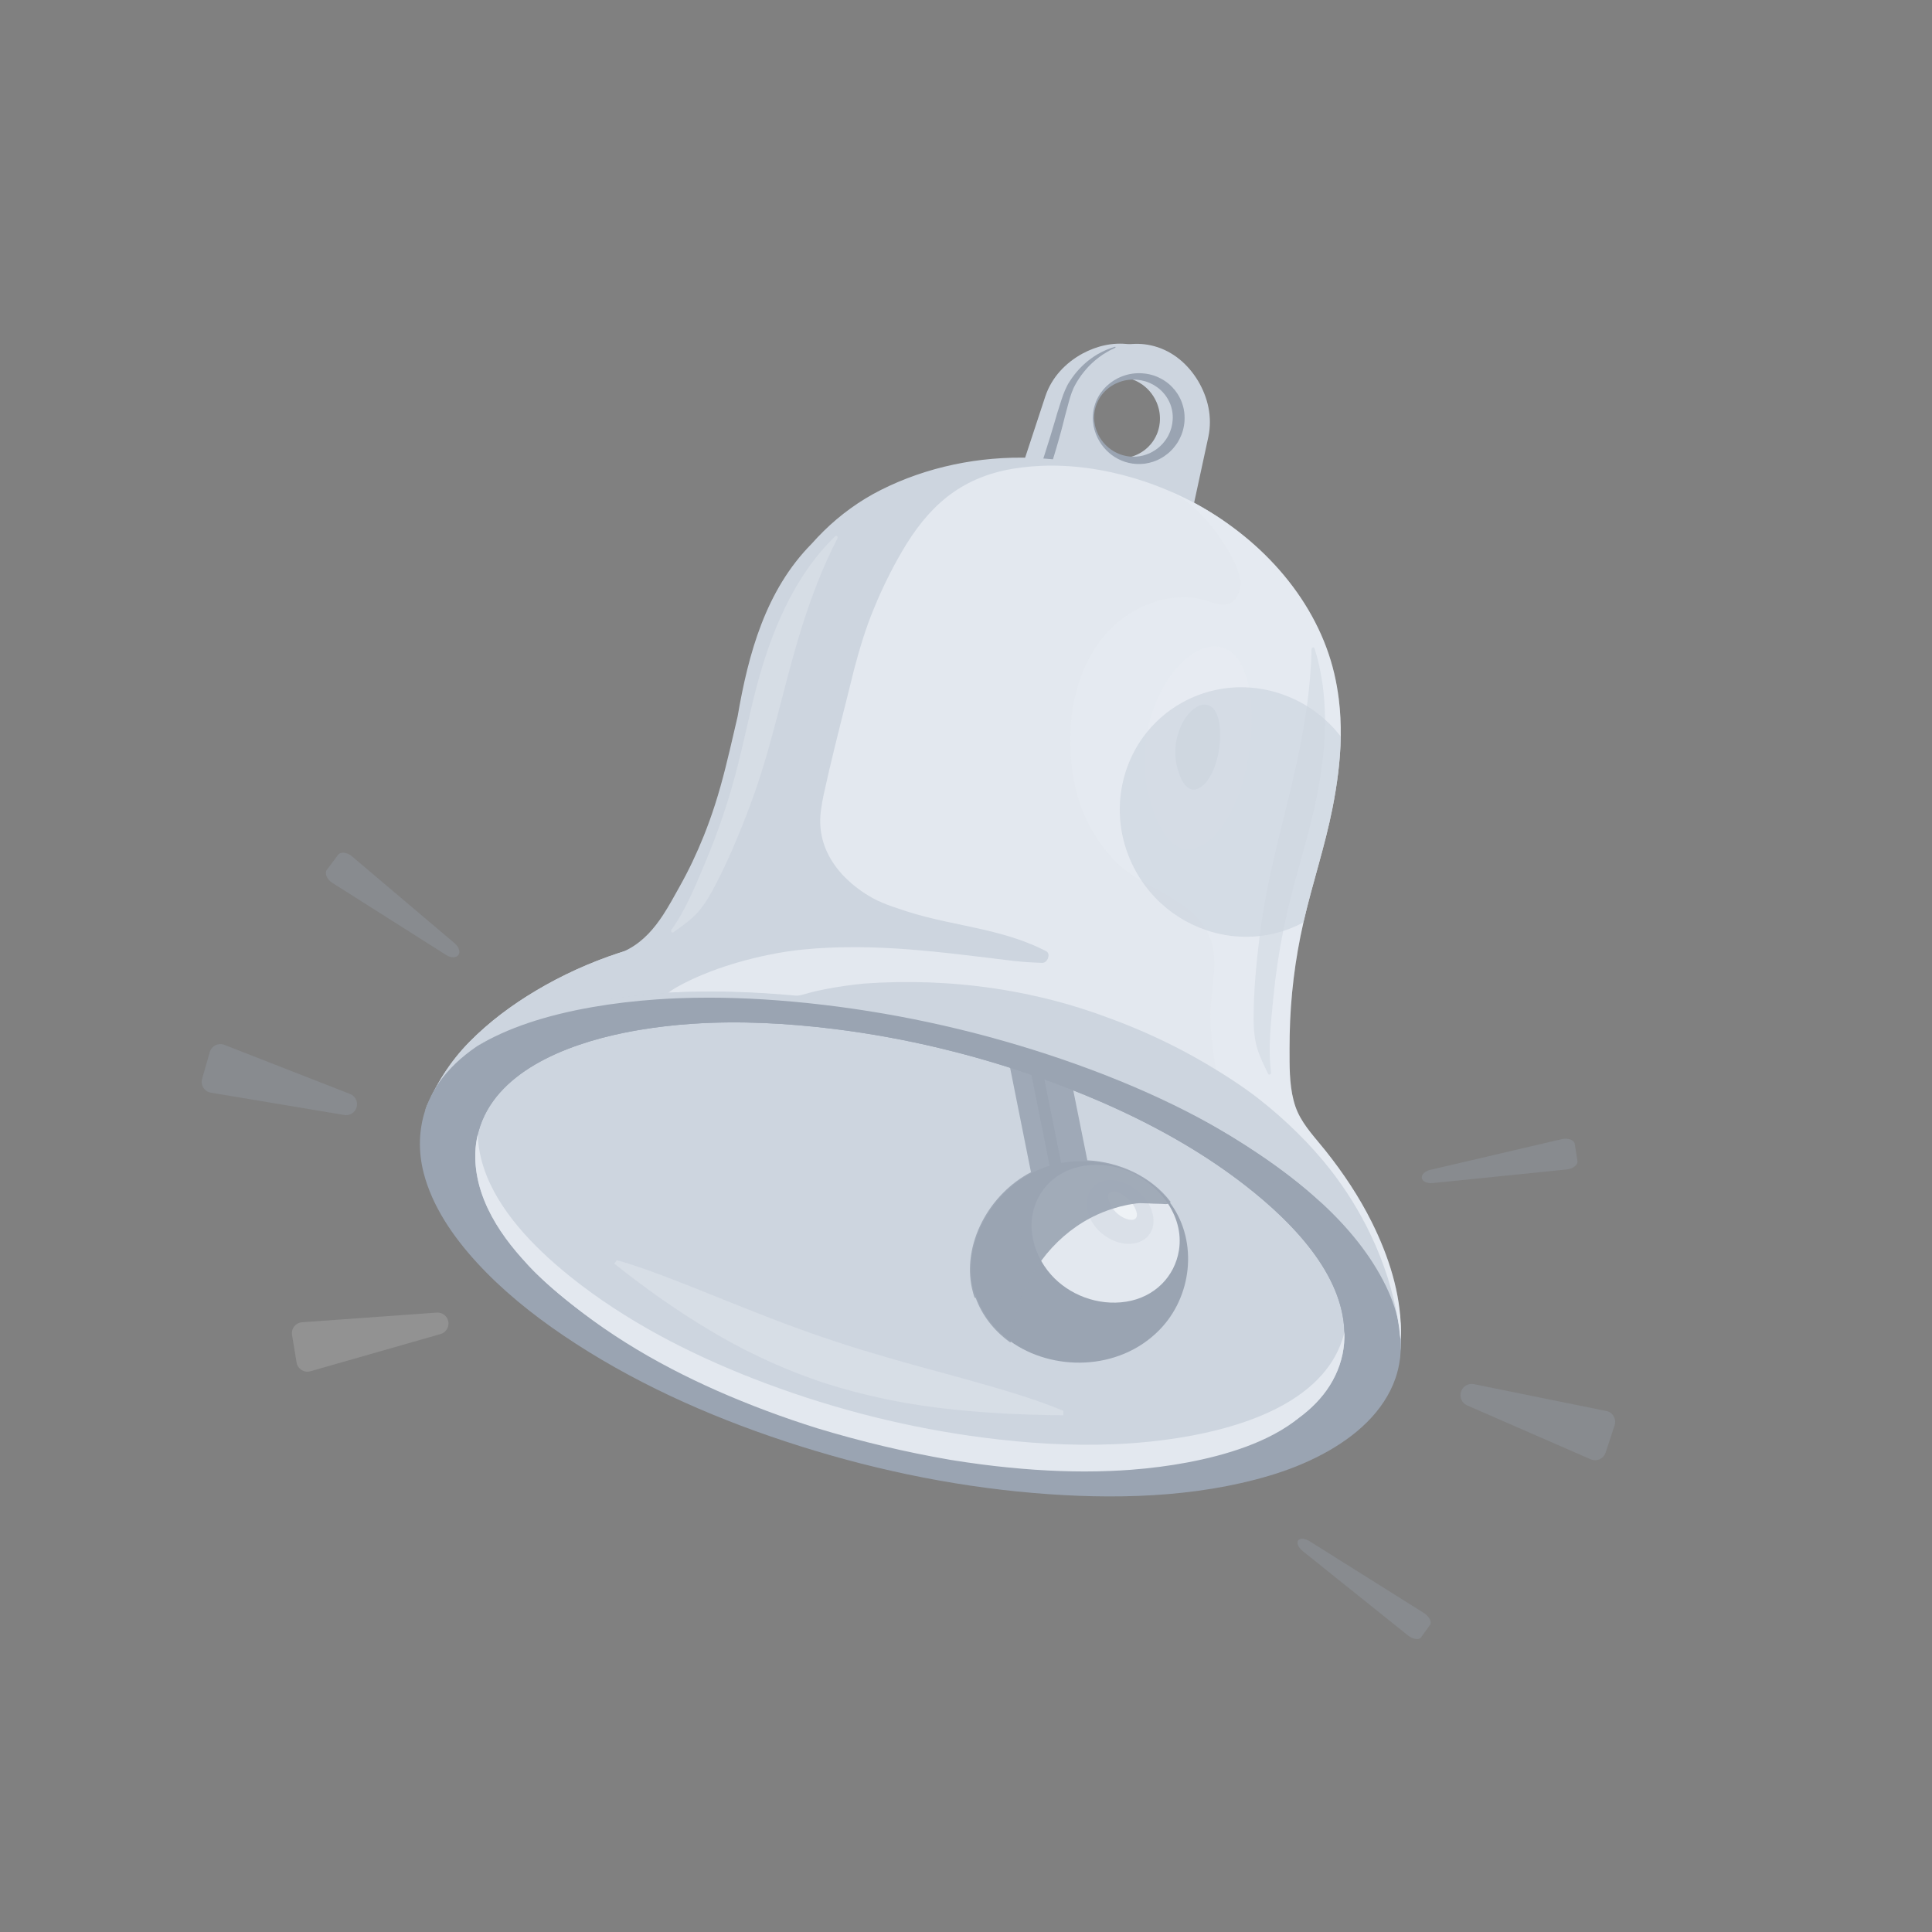 <svg width="95" height="95" viewBox="0 0 95 95" fill="none" xmlns="http://www.w3.org/2000/svg">
<rect x="0" y="0" width="95" height="95" fill="#808080" stroke="none"/>
<g id="Bell" clip-path="url(#clip0_1764_2962)">
<g id="Group">
<g id="Group_2">
<path id="Vector" d="M55.957 17.015C55.813 16.976 55.667 16.947 55.523 16.928C54.718 16.821 53.926 17.011 53.228 17.386C52.409 17.835 51.719 18.539 51.401 19.488C51.075 20.477 50.749 21.467 50.423 22.457C50.412 22.492 50.4 22.527 50.388 22.562C50.385 22.573 50.382 22.583 50.378 22.593C50.377 22.598 50.375 22.604 50.373 22.609C50.332 22.734 50.291 22.859 50.249 22.985C50.23 23.044 50.21 23.103 50.191 23.163C50.008 23.718 49.825 24.272 49.642 24.827C49.42 25.514 49.454 26.195 49.686 26.828C49.775 27.071 49.893 27.308 50.037 27.535C50.17 27.741 50.324 27.939 50.499 28.125C51.013 28.671 51.702 29.113 52.537 29.341C53.022 29.473 53.505 29.517 53.966 29.488C54.567 29.449 55.132 29.287 55.619 29.033C56.483 28.579 57.105 27.841 57.321 26.874C57.473 26.178 57.627 25.487 57.781 24.799C57.79 24.758 57.799 24.718 57.808 24.677C57.833 24.567 57.858 24.457 57.883 24.347C57.885 24.336 57.887 24.326 57.89 24.315V24.315C57.891 24.31 57.892 24.306 57.893 24.301C57.893 24.3 57.894 24.298 57.894 24.296C57.897 24.281 57.901 24.267 57.904 24.252C58.114 23.324 58.327 22.398 58.545 21.464C58.953 19.561 57.826 17.558 55.957 17.015ZM57.037 20.556C57.037 20.588 57.037 20.62 57.036 20.652C57.035 20.687 57.033 20.722 57.03 20.758C57.029 20.771 57.027 20.785 57.026 20.798C57.02 20.847 57.013 20.896 57.005 20.945C57.002 20.961 56.999 20.977 56.995 20.994C56.988 21.026 56.981 21.058 56.972 21.091C56.964 21.123 56.955 21.154 56.945 21.185C56.941 21.2 56.935 21.214 56.931 21.229C56.918 21.265 56.905 21.301 56.89 21.337C56.886 21.346 56.882 21.356 56.878 21.366C56.843 21.448 56.802 21.527 56.756 21.602C56.751 21.611 56.745 21.62 56.74 21.629C56.728 21.648 56.715 21.667 56.703 21.685C56.699 21.692 56.694 21.698 56.69 21.704C56.675 21.725 56.661 21.745 56.645 21.765C56.64 21.772 56.635 21.779 56.629 21.786C56.62 21.798 56.611 21.809 56.601 21.821C56.589 21.836 56.577 21.851 56.563 21.866C56.528 21.907 56.491 21.946 56.452 21.983C56.444 21.991 56.436 21.998 56.428 22.006C56.421 22.013 56.413 22.021 56.405 22.027C56.389 22.042 56.372 22.056 56.356 22.07C56.348 22.078 56.34 22.084 56.331 22.091C56.314 22.105 56.298 22.118 56.281 22.131C56.272 22.138 56.263 22.144 56.255 22.15C56.221 22.176 56.185 22.2 56.15 22.223C56.149 22.224 56.148 22.224 56.148 22.224C55.982 22.331 55.798 22.414 55.604 22.468C55.577 22.476 55.549 22.483 55.521 22.49C55.402 22.518 55.279 22.536 55.154 22.543C54.932 22.555 54.704 22.531 54.476 22.469C53.375 22.168 52.712 21.064 53.022 19.998C53.225 19.303 53.779 18.796 54.438 18.612C54.715 18.535 55.01 18.514 55.306 18.56C55.383 18.572 55.459 18.588 55.536 18.609C55.564 18.617 55.593 18.626 55.621 18.635H55.621L55.621 18.636C55.637 18.64 55.653 18.646 55.669 18.651C55.676 18.654 55.684 18.657 55.691 18.66C55.699 18.662 55.707 18.665 55.715 18.669C55.731 18.674 55.747 18.68 55.762 18.687C55.793 18.7 55.823 18.712 55.852 18.726C55.853 18.726 55.853 18.726 55.853 18.727C55.883 18.74 55.912 18.755 55.941 18.77C55.955 18.778 55.969 18.785 55.983 18.794C55.998 18.801 56.012 18.809 56.026 18.818C56.081 18.851 56.136 18.886 56.188 18.924C56.201 18.933 56.213 18.943 56.226 18.953C56.239 18.962 56.252 18.972 56.264 18.983C56.277 18.992 56.289 19.003 56.301 19.013C56.313 19.023 56.326 19.034 56.337 19.044C56.35 19.056 56.363 19.067 56.376 19.079C56.387 19.089 56.397 19.099 56.408 19.109C56.42 19.121 56.432 19.133 56.444 19.146C56.455 19.156 56.465 19.166 56.475 19.177C56.486 19.189 56.496 19.2 56.507 19.212C56.517 19.224 56.528 19.236 56.539 19.248C56.662 19.392 56.766 19.553 56.845 19.725C56.852 19.739 56.859 19.753 56.865 19.768C56.871 19.782 56.878 19.797 56.883 19.811C56.889 19.825 56.895 19.839 56.9 19.853C56.9 19.854 56.901 19.855 56.902 19.857C56.907 19.871 56.912 19.886 56.917 19.9C56.923 19.915 56.928 19.93 56.933 19.945C56.938 19.959 56.942 19.973 56.946 19.987C56.952 20.005 56.957 20.022 56.962 20.04C56.966 20.054 56.97 20.068 56.973 20.082C56.977 20.097 56.981 20.112 56.985 20.128C56.988 20.143 56.992 20.159 56.995 20.175C56.995 20.177 56.996 20.179 56.996 20.181C56.999 20.194 57.001 20.208 57.004 20.221C57.007 20.236 57.009 20.251 57.011 20.265C57.012 20.267 57.012 20.269 57.013 20.271C57.015 20.286 57.017 20.301 57.019 20.316C57.021 20.332 57.023 20.347 57.025 20.363C57.027 20.379 57.028 20.395 57.029 20.411C57.031 20.427 57.032 20.443 57.033 20.459C57.035 20.491 57.036 20.523 57.037 20.555C57.037 20.555 57.037 20.556 57.037 20.556Z" fill="#CDD5DF"/>
<path id="Vector_2" d="M58.913 18.733C58.43 17.933 57.706 17.283 56.755 17.022C56.342 16.909 55.927 16.883 55.523 16.928C54.998 16.987 54.493 17.164 54.035 17.425C53.228 17.893 52.571 18.623 52.272 19.566C51.967 20.551 51.661 21.525 51.35 22.499C51.34 22.532 51.329 22.566 51.319 22.599C51.314 22.613 51.31 22.627 51.305 22.642C51.303 22.646 51.302 22.651 51.3 22.656C51.274 22.739 51.247 22.822 51.22 22.905C51.206 22.949 51.192 22.993 51.178 23.037C50.985 23.64 50.789 24.244 50.592 24.852C49.989 26.701 51.241 28.741 53.462 29.381C53.462 29.381 53.462 29.381 53.462 29.381C53.631 29.427 53.799 29.462 53.966 29.488C54.899 29.63 55.791 29.465 56.521 29.099C57.381 28.661 58.016 27.944 58.231 26.968C58.346 26.437 58.461 25.906 58.576 25.375C58.587 25.32 58.599 25.264 58.612 25.208C58.632 25.117 58.651 25.025 58.671 24.933C58.686 24.864 58.701 24.795 58.716 24.726V24.725C58.717 24.721 58.718 24.716 58.719 24.711C58.719 24.71 58.719 24.71 58.719 24.709C58.722 24.698 58.725 24.686 58.727 24.674C58.958 23.607 59.188 22.54 59.419 21.473C59.624 20.494 59.389 19.538 58.913 18.733ZM57.787 21.102C57.513 22.181 56.382 22.801 55.283 22.504C55.254 22.496 55.225 22.488 55.196 22.479C55.18 22.474 55.164 22.469 55.148 22.463C55.132 22.458 55.116 22.452 55.1 22.446C55.084 22.44 55.068 22.434 55.053 22.428C55.037 22.422 55.022 22.416 55.006 22.409C54.975 22.396 54.945 22.383 54.915 22.368C54.9 22.361 54.885 22.354 54.871 22.347C54.87 22.346 54.87 22.346 54.869 22.345C54.858 22.34 54.846 22.334 54.836 22.328C54.829 22.324 54.822 22.321 54.815 22.317C54.805 22.312 54.795 22.306 54.785 22.3C54.784 22.3 54.783 22.299 54.783 22.299C54.77 22.292 54.756 22.284 54.743 22.276C54.742 22.276 54.741 22.275 54.74 22.274C54.712 22.258 54.685 22.241 54.659 22.223C54.645 22.214 54.632 22.205 54.619 22.196C54.592 22.177 54.566 22.159 54.541 22.139C54.528 22.128 54.514 22.117 54.5 22.107C54.477 22.087 54.453 22.068 54.431 22.047C54.383 22.005 54.339 21.962 54.296 21.916C54.295 21.915 54.295 21.915 54.294 21.914C54.251 21.868 54.21 21.82 54.172 21.77C54.161 21.757 54.151 21.744 54.141 21.73C54.123 21.706 54.106 21.681 54.09 21.656C54.081 21.643 54.072 21.63 54.064 21.617C54.056 21.604 54.047 21.591 54.04 21.577C54.031 21.564 54.023 21.55 54.016 21.537C54.008 21.523 54.001 21.51 53.994 21.497C53.993 21.497 53.993 21.496 53.993 21.496C53.985 21.482 53.978 21.468 53.971 21.454C53.964 21.44 53.957 21.426 53.95 21.412C53.945 21.4 53.939 21.388 53.934 21.376C53.906 21.317 53.882 21.256 53.862 21.194C53.857 21.183 53.854 21.171 53.85 21.16C53.844 21.142 53.839 21.125 53.834 21.107C53.831 21.095 53.827 21.083 53.824 21.071C53.819 21.051 53.814 21.032 53.809 21.012C53.806 20.999 53.803 20.987 53.801 20.974C53.8 20.972 53.8 20.97 53.799 20.968C53.797 20.956 53.794 20.944 53.792 20.933C53.789 20.915 53.785 20.897 53.783 20.879C53.781 20.864 53.778 20.849 53.776 20.834C53.772 20.799 53.768 20.764 53.765 20.729C53.764 20.718 53.763 20.708 53.762 20.697C53.761 20.684 53.761 20.671 53.761 20.658C53.76 20.647 53.76 20.636 53.76 20.625C53.759 20.615 53.759 20.605 53.759 20.595C53.758 20.581 53.759 20.566 53.759 20.552C53.76 20.437 53.771 20.321 53.794 20.206C53.797 20.191 53.8 20.176 53.803 20.162C53.812 20.123 53.821 20.086 53.831 20.048C53.836 20.034 53.84 20.019 53.844 20.004C53.854 19.974 53.864 19.943 53.875 19.913C53.878 19.904 53.882 19.893 53.886 19.883C53.892 19.867 53.898 19.851 53.905 19.835C53.909 19.825 53.913 19.816 53.917 19.806C53.921 19.797 53.925 19.787 53.929 19.777C53.932 19.77 53.935 19.763 53.939 19.756C53.944 19.746 53.948 19.736 53.953 19.725C53.958 19.715 53.963 19.705 53.968 19.695C53.978 19.674 53.989 19.655 53.999 19.635C54.005 19.625 54.01 19.615 54.016 19.605C54.017 19.602 54.019 19.599 54.021 19.596C54.025 19.589 54.029 19.583 54.033 19.576C54.072 19.508 54.116 19.443 54.163 19.381C54.169 19.373 54.175 19.365 54.181 19.357C54.182 19.355 54.184 19.353 54.185 19.352C54.191 19.344 54.197 19.336 54.204 19.328C54.211 19.32 54.218 19.311 54.225 19.302C54.239 19.285 54.253 19.269 54.268 19.252C54.305 19.211 54.343 19.171 54.384 19.133C54.415 19.102 54.448 19.073 54.482 19.045C54.549 18.988 54.62 18.936 54.694 18.888C54.786 18.828 54.884 18.776 54.984 18.733C55.045 18.705 55.107 18.682 55.169 18.661C55.211 18.647 55.253 18.635 55.296 18.624H55.296C55.624 18.538 55.977 18.534 56.326 18.627C56.663 18.716 56.958 18.887 57.197 19.113C57.721 19.607 57.973 20.363 57.787 21.102Z" fill="#CDD5DF"/>
<g id="Group_3">
<path id="Vector_3" d="M54.854 17.093C54.71 17.162 54.566 17.227 54.433 17.309C54.364 17.347 54.299 17.389 54.233 17.431C54.2 17.451 54.169 17.475 54.138 17.497C54.106 17.52 54.074 17.541 54.044 17.564C53.798 17.752 53.571 17.956 53.377 18.19C53.354 18.219 53.329 18.248 53.305 18.277C53.28 18.305 53.258 18.336 53.235 18.366C53.212 18.395 53.189 18.425 53.167 18.455L53.103 18.548C53.092 18.563 53.081 18.578 53.071 18.594L53.04 18.641L52.979 18.735L52.922 18.832C52.904 18.864 52.884 18.896 52.868 18.928L52.817 19.024C52.813 19.032 52.808 19.041 52.804 19.048L52.794 19.072L52.773 19.119C52.745 19.185 52.717 19.252 52.692 19.322C52.642 19.459 52.6 19.603 52.558 19.751C52.517 19.898 52.478 20.051 52.436 20.207C52.426 20.246 52.415 20.287 52.404 20.325C52.394 20.361 52.382 20.396 52.374 20.434L52.318 20.66C52.242 20.972 52.156 21.281 52.07 21.589C52.028 21.744 51.982 21.897 51.937 22.05L51.799 22.509C51.705 22.814 51.608 23.118 51.511 23.421L51.436 23.648C51.41 23.725 51.384 23.803 51.358 23.879L51.201 24.329C51.174 24.403 51.15 24.475 51.124 24.549C51.1 24.621 51.075 24.694 51.053 24.766C51.031 24.838 51.007 24.91 50.989 24.982L50.959 25.089L50.933 25.196C50.914 25.267 50.901 25.337 50.886 25.408C50.878 25.444 50.874 25.479 50.868 25.514C50.863 25.549 50.857 25.584 50.852 25.62L50.842 25.725L50.837 25.777C50.835 25.795 50.835 25.812 50.834 25.829L50.828 25.934C50.826 25.969 50.829 26.003 50.829 26.038L50.83 26.09C50.83 26.107 50.829 26.125 50.831 26.142L50.84 26.245L50.844 26.297L50.853 26.347C50.858 26.381 50.864 26.415 50.868 26.449C50.879 26.516 50.896 26.587 50.914 26.656C50.932 26.726 50.953 26.794 50.975 26.862C51.022 26.998 51.075 27.133 51.139 27.266C51.155 27.299 51.172 27.333 51.188 27.365C51.196 27.38 51.204 27.396 51.212 27.412L51.24 27.458C51.258 27.489 51.277 27.521 51.294 27.552C51.312 27.584 51.334 27.614 51.354 27.645C51.515 27.893 51.703 28.127 51.921 28.337C52.136 28.55 52.378 28.74 52.639 28.909C52.704 28.95 52.769 28.994 52.837 29.032L52.939 29.091L53.043 29.147C53.111 29.186 53.182 29.22 53.253 29.256C53.288 29.275 53.325 29.29 53.361 29.307L53.469 29.359L53.455 29.404C53.149 29.314 52.85 29.198 52.564 29.054C52.528 29.037 52.493 29.017 52.458 28.998L52.352 28.94L52.249 28.878C52.215 28.858 52.181 28.838 52.148 28.815L52.047 28.749C52.014 28.727 51.982 28.702 51.95 28.679C51.917 28.655 51.884 28.632 51.853 28.608L51.759 28.532C51.51 28.33 51.288 28.095 51.095 27.838C50.9 27.582 50.745 27.298 50.626 27C50.567 26.85 50.517 26.697 50.481 26.539L50.457 26.421L50.445 26.361L50.437 26.301L50.422 26.181C50.419 26.161 50.418 26.141 50.417 26.121L50.414 26.061C50.412 26.02 50.408 25.98 50.408 25.94L50.409 25.819C50.41 25.799 50.409 25.779 50.41 25.759L50.414 25.698L50.423 25.578C50.427 25.538 50.432 25.498 50.437 25.458C50.443 25.418 50.446 25.378 50.454 25.339C50.468 25.26 50.48 25.18 50.498 25.102C50.566 24.788 50.661 24.483 50.763 24.181L50.917 23.729C50.968 23.579 51.016 23.428 51.065 23.276C51.263 22.672 51.459 22.067 51.646 21.459C51.74 21.156 51.831 20.851 51.919 20.546L51.985 20.316C51.995 20.277 52.009 20.24 52.022 20.202L52.058 20.088C52.106 19.937 52.152 19.785 52.203 19.633C52.253 19.482 52.307 19.331 52.371 19.184C52.403 19.11 52.438 19.037 52.474 18.965L52.502 18.912L52.517 18.885C52.522 18.876 52.527 18.868 52.532 18.859L52.596 18.757C52.617 18.722 52.64 18.69 52.663 18.657L52.731 18.557L52.803 18.461L52.839 18.413C52.851 18.397 52.864 18.382 52.877 18.366L52.953 18.274C52.979 18.243 53.007 18.214 53.033 18.184C53.086 18.123 53.143 18.067 53.2 18.01C53.227 17.981 53.258 17.955 53.287 17.927C53.317 17.901 53.346 17.873 53.376 17.847L53.468 17.77C53.484 17.757 53.499 17.744 53.515 17.731L53.563 17.695L53.659 17.622L53.758 17.554L53.807 17.52C53.824 17.509 53.841 17.499 53.858 17.488L53.96 17.425C54.237 17.263 54.534 17.136 54.841 17.048L54.854 17.093Z" fill="#9AA4B2"/>
</g>
</g>
<path id="Vector_4" d="M58.212 20.145L58.199 20.08L58.184 20.02L58.175 19.982L58.169 19.963L58.165 19.948C58.16 19.93 58.153 19.909 58.147 19.889C58.133 19.848 58.12 19.807 58.105 19.767C58.097 19.747 58.088 19.724 58.08 19.703L58.074 19.688L58.068 19.677L58.063 19.665L58.06 19.66C58.059 19.655 58.057 19.651 58.055 19.647L58.035 19.604L58.017 19.569L57.998 19.532L57.974 19.487L57.953 19.451L57.943 19.433L57.931 19.413L57.919 19.394L57.91 19.38L57.887 19.344C57.856 19.297 57.823 19.249 57.788 19.206L57.76 19.171L57.753 19.161L57.747 19.155L57.735 19.141L57.706 19.108L57.688 19.087L57.679 19.076L57.674 19.071C57.675 19.072 57.675 19.072 57.676 19.073C57.677 19.075 57.679 19.076 57.68 19.078C57.642 19.038 57.611 19.005 57.572 18.968C57.554 18.95 57.532 18.93 57.513 18.912C57.494 18.896 57.474 18.879 57.454 18.862C57.435 18.845 57.414 18.831 57.395 18.815L57.335 18.771C57.293 18.741 57.251 18.713 57.208 18.686C57.229 18.702 57.25 18.72 57.267 18.74L57.206 18.685C57.172 18.665 57.138 18.646 57.104 18.628C57.089 18.62 57.075 18.612 57.06 18.604C57.013 18.578 56.958 18.553 56.908 18.531C56.862 18.512 56.807 18.491 56.756 18.472C56.704 18.454 56.649 18.44 56.596 18.424L56.609 18.43C56.594 18.424 56.579 18.419 56.563 18.414L56.602 18.428L56.539 18.411L56.545 18.413L56.514 18.405L56.498 18.401L56.488 18.4C56.485 18.399 56.483 18.399 56.478 18.398L56.462 18.395L56.429 18.388L56.434 18.39L56.465 18.4L56.462 18.4L56.434 18.39C56.412 18.386 56.389 18.381 56.368 18.378L56.304 18.37C56.263 18.364 56.22 18.36 56.178 18.357C56.135 18.354 56.095 18.352 56.046 18.351C56.006 18.351 55.968 18.351 55.927 18.352C55.759 18.358 55.595 18.382 55.437 18.422C55.279 18.463 55.127 18.52 54.984 18.589C54.969 18.596 54.955 18.604 54.941 18.611C54.814 18.677 54.694 18.753 54.584 18.839C54.523 18.887 54.464 18.939 54.408 18.991C54.38 19.018 54.353 19.045 54.327 19.073C54.301 19.102 54.274 19.129 54.25 19.159C54.154 19.272 54.069 19.392 54 19.521C53.998 19.525 53.996 19.529 53.994 19.533C53.92 19.665 53.864 19.805 53.823 19.948C53.78 20.091 53.753 20.239 53.744 20.387C53.727 20.615 53.749 20.845 53.801 21.069C53.816 21.124 53.831 21.18 53.85 21.234C53.859 21.262 53.868 21.289 53.879 21.316L53.893 21.357L53.91 21.397C53.931 21.451 53.956 21.503 53.982 21.556C54.009 21.607 54.038 21.658 54.067 21.709C54.127 21.81 54.197 21.906 54.273 21.997C54.349 22.089 54.433 22.176 54.524 22.256C54.607 22.331 54.698 22.399 54.794 22.46C54.803 22.465 54.81 22.47 54.818 22.475C54.923 22.541 55.034 22.6 55.151 22.648C55.267 22.698 55.39 22.735 55.516 22.764C55.642 22.793 55.771 22.809 55.903 22.815C56.034 22.821 56.167 22.815 56.3 22.798C56.433 22.779 56.566 22.748 56.694 22.706C56.756 22.687 56.823 22.658 56.885 22.633C56.89 22.631 56.899 22.627 56.907 22.624L56.931 22.613L56.978 22.59C57.01 22.575 57.041 22.558 57.072 22.541L57.114 22.518L57.158 22.492C57.189 22.474 57.218 22.455 57.246 22.436C57.303 22.397 57.36 22.354 57.413 22.311C57.465 22.269 57.52 22.222 57.569 22.172C57.594 22.148 57.62 22.121 57.642 22.097L57.711 22.018L57.745 21.977C57.756 21.964 57.766 21.95 57.776 21.936L57.84 21.852C57.85 21.837 57.86 21.824 57.87 21.809L57.901 21.761L57.924 21.723L57.931 21.711L57.934 21.705C57.932 21.708 57.931 21.711 57.929 21.714L57.938 21.698L57.934 21.705C57.938 21.698 57.943 21.692 57.946 21.685L57.941 21.694L57.95 21.678L57.952 21.673L57.953 21.672C57.953 21.673 57.953 21.673 57.952 21.674L57.985 21.614L58.014 21.556C58.034 21.518 58.052 21.478 58.069 21.438L58.093 21.381C58.102 21.359 58.111 21.337 58.118 21.315L58.128 21.285L58.137 21.258L58.146 21.229L58.158 21.19L58.166 21.163L58.175 21.127L58.184 21.092L58.191 21.062C58.196 21.041 58.2 21.021 58.204 21.001C58.209 20.982 58.213 20.957 58.217 20.935C58.224 20.892 58.231 20.848 58.236 20.805C58.239 20.785 58.241 20.763 58.242 20.74L58.246 20.672C58.255 20.5 58.246 20.317 58.212 20.145ZM57.663 20.639C57.655 20.772 57.634 20.906 57.599 21.035C57.563 21.164 57.514 21.291 57.453 21.408L57.433 21.445C57.426 21.457 57.42 21.47 57.413 21.481C57.399 21.505 57.386 21.528 57.37 21.551L57.325 21.619L57.302 21.653L57.276 21.686C57.212 21.774 57.138 21.855 57.058 21.93C56.978 22.006 56.893 22.073 56.8 22.134C56.755 22.165 56.709 22.193 56.66 22.219L56.587 22.257C56.563 22.269 56.538 22.282 56.513 22.292C56.312 22.382 56.097 22.436 55.878 22.452C55.768 22.46 55.658 22.459 55.549 22.448C55.441 22.437 55.334 22.418 55.23 22.388C55.228 22.388 55.227 22.387 55.225 22.387C55.013 22.327 54.811 22.232 54.631 22.105C54.451 21.978 54.292 21.82 54.163 21.641C54.035 21.461 53.937 21.26 53.874 21.048C53.813 20.835 53.79 20.612 53.803 20.391C53.823 20.135 53.897 19.883 54.02 19.657C54.034 19.63 54.05 19.604 54.066 19.577C54.217 19.332 54.424 19.123 54.667 18.97C54.789 18.893 54.919 18.83 55.054 18.781C55.139 18.75 55.226 18.726 55.314 18.707C55.366 18.697 55.419 18.688 55.471 18.681C55.755 18.645 56.047 18.67 56.32 18.752C56.321 18.752 56.321 18.752 56.322 18.753L56.325 18.754L56.367 18.767L56.409 18.782L56.402 18.779L56.404 18.779L56.412 18.783L56.451 18.797L56.453 18.798L56.453 18.798H56.453L56.455 18.799L56.456 18.799C56.498 18.817 56.539 18.833 56.58 18.852C56.62 18.872 56.66 18.891 56.7 18.913C56.739 18.936 56.778 18.957 56.815 18.984L56.925 19.059C56.926 19.06 56.927 19.061 56.928 19.061C56.96 19.086 56.992 19.111 57.023 19.137C57.041 19.153 57.059 19.17 57.078 19.187C57.089 19.198 57.101 19.209 57.112 19.22C57.141 19.248 57.169 19.277 57.196 19.307C57.222 19.336 57.248 19.367 57.272 19.397C57.27 19.394 57.268 19.391 57.267 19.388L57.274 19.399L57.274 19.399L57.276 19.401L57.276 19.402L57.278 19.404L57.28 19.407L57.285 19.413L57.294 19.426L57.314 19.452C57.327 19.47 57.339 19.488 57.352 19.506C57.376 19.542 57.4 19.579 57.422 19.617C57.444 19.655 57.464 19.694 57.484 19.733C57.502 19.77 57.521 19.813 57.537 19.852L57.539 19.856L57.546 19.876L57.555 19.899C57.56 19.915 57.566 19.931 57.572 19.947C57.583 19.979 57.591 20.011 57.601 20.043C57.611 20.075 57.619 20.109 57.625 20.14C57.633 20.173 57.639 20.206 57.644 20.239C57.666 20.371 57.672 20.505 57.663 20.639ZM56.601 18.439L56.599 18.438L56.581 18.43L56.601 18.439ZM57.68 19.079C57.688 19.088 57.695 19.098 57.702 19.108C57.718 19.132 57.732 19.158 57.743 19.184L57.68 19.079ZM58.055 19.647C58.05 19.635 58.044 19.621 58.038 19.609L58.055 19.647ZM57.167 18.659L57.138 18.642L57.206 18.685L57.207 18.685C57.194 18.675 57.181 18.667 57.167 18.659Z" fill="#9AA4B2"/>
</g>
<path id="Vector_5" d="M59.011 54.359C58.754 55.307 58.354 56.219 57.822 57.052C57.228 57.984 56.343 58.704 55.689 59.59C55.074 60.425 55.059 61.576 54.983 62.596C54.801 65.018 55.062 67.484 55.758 69.853C55.925 70.418 56.117 71.007 55.991 71.572C55.787 72.487 54.877 72.55 54.051 72.612C52.806 72.704 51.524 72.749 50.271 72.715C45.098 72.577 39.718 71.041 34.993 68.959C32.366 67.801 29.863 66.36 27.606 64.624C25.685 63.147 23.285 61.276 23.042 58.791C22.859 56.92 25.772 56.939 27.095 56.62C29.089 56.139 29.279 54.66 30.355 53.3C31.503 51.848 31.279 49.499 32.812 48.359C33.782 47.638 34.742 47.395 35.869 47.017C37.117 46.6 38.163 45.774 39.102 44.929C41.23 43.016 43.247 41.395 46.308 41.003C54.14 39.999 60.959 47.194 59.011 54.359Z" fill="#CDD5DF"/>
<g id="Group_4">
<path id="Vector_6" d="M34.791 48.115C34.768 48.041 34.725 47.971 34.656 47.911C34.649 47.904 34.641 47.898 34.633 47.892C34.472 47.775 34.203 47.846 34.033 47.974C33.828 48.139 33.634 48.31 33.429 48.457C33.429 48.457 33.429 48.457 33.428 48.457C33.302 48.547 33.171 48.628 33.031 48.692C33.031 48.692 33.03 48.693 33.03 48.693C32.868 48.767 32.693 48.819 32.497 48.837C32.709 48.579 32.992 48.39 33.247 48.176C33.116 48.264 32.97 48.32 32.816 48.356H32.815C32.532 48.423 32.223 48.423 31.939 48.424C31.672 48.419 31.4 48.406 31.152 48.407C30.905 48.409 30.683 48.424 30.516 48.472C29.978 48.63 29.543 48.957 29.123 49.299C29.006 49.394 28.89 49.491 28.773 49.585C28.773 49.585 28.773 49.586 28.772 49.586C28.772 49.587 28.771 49.587 28.77 49.588C28.77 49.588 28.77 49.588 28.769 49.588C28.769 49.589 28.768 49.589 28.768 49.589C28.688 49.654 28.608 49.717 28.528 49.778C27.999 50.178 27.455 50.551 26.947 50.971C26.778 51.111 26.613 51.257 26.453 51.41C26.066 51.868 25.612 52.279 25.162 52.693C25.012 52.831 24.862 52.97 24.716 53.112C23.895 53.912 23.235 54.897 23.036 56.023C22.925 56.663 23.028 57.306 23.228 57.934C23.419 58.532 23.697 59.117 23.963 59.675C23.937 59.613 23.954 59.538 24.002 59.455C24.267 58.995 25.493 58.296 25.748 58.186C26.549 57.84 27.44 57.739 28.325 57.861C30.102 58.108 30.769 57.592 31.448 56.085C32.31 54.168 33.18 52.255 34.046 50.341C34.161 50.086 34.277 49.831 34.392 49.577C34.464 49.419 34.544 49.232 34.617 49.035V49.035C34.617 49.034 34.617 49.034 34.617 49.033C34.63 48.999 34.642 48.964 34.654 48.929C34.669 48.884 34.684 48.836 34.701 48.787C34.703 48.779 34.706 48.771 34.709 48.763C34.78 48.549 34.854 48.313 34.791 48.115ZM25.466 56.963C25.464 56.959 25.462 56.954 25.46 56.95C25.468 56.967 25.475 56.985 25.483 57.002C25.477 56.989 25.471 56.976 25.466 56.963Z" fill="#CDD5DF"/>
<path id="Vector_7" d="M26.894 51.217C26.896 51.215 26.898 51.213 26.901 51.211C26.905 51.208 26.909 51.205 26.913 51.202C26.906 51.207 26.9 51.212 26.894 51.217Z" fill="#130E28"/>
<path id="Vector_8" d="M26.914 51.204L26.914 51.203L26.917 51.2L26.914 51.204Z" fill="#130E28"/>
<path id="Vector_9" d="M26.914 51.201C26.914 51.202 26.913 51.203 26.912 51.203C26.914 51.202 26.915 51.201 26.916 51.2C26.916 51.2 26.915 51.201 26.914 51.201Z" fill="#130E28"/>
</g>
<path id="Vector_10" d="M65.082 60.525C64.399 59.469 63.389 58.477 62.488 57.44C62.487 57.439 62.487 57.439 62.487 57.439C62.292 57.215 62.103 56.989 61.923 56.76C61.517 56.243 61.159 55.709 60.899 55.147L60.899 55.147C60.771 54.869 60.667 54.584 60.592 54.29C60.468 53.797 60.609 53.559 60.742 53.203V53.202C60.777 53.109 60.811 53.007 60.839 52.89C60.846 52.863 60.852 52.837 60.856 52.811C60.968 52.188 60.559 51.765 60.423 51.167C60.336 50.785 60.392 50.319 60.471 49.872C60.523 49.58 60.584 49.296 60.62 49.05C60.743 48.215 60.905 47.388 61.09 46.566C61.127 46.398 61.166 46.23 61.205 46.062C61.323 45.563 61.447 45.064 61.575 44.567C61.634 44.335 61.695 44.103 61.755 43.87C62.01 42.894 62.27 41.919 62.505 40.937C62.096 42.55 60.421 43.395 58.789 43.817C58.467 43.901 58.147 43.968 57.838 44.02C57.722 44.041 57.605 44.059 57.488 44.076C57.35 44.096 57.212 44.114 57.073 44.13C57.012 44.136 56.95 44.143 56.889 44.149C56.866 44.151 56.844 44.154 56.821 44.156C56.764 44.162 56.706 44.167 56.648 44.172C56.567 44.178 56.315 44.155 56.267 44.202C56.222 44.247 56.196 44.357 56.178 44.463V44.463C56.163 44.546 56.153 44.627 56.14 44.673C56 45.194 55.859 45.715 55.721 46.237C55.666 46.444 55.613 46.651 55.559 46.858C55.328 47.758 55.115 48.66 54.932 49.57C54.892 49.768 54.854 49.966 54.817 50.165V50.165C54.757 50.49 54.7 50.817 54.649 51.144C54.61 51.392 54.568 51.641 54.525 51.89V51.89C54.475 52.181 54.423 52.472 54.371 52.764C54.364 52.808 54.356 52.853 54.348 52.897C54.273 53.323 54.2 53.75 54.135 54.178C53.989 55.141 53.885 56.105 53.901 57.056C53.901 57.084 53.901 57.113 53.902 57.141C53.903 57.186 53.903 57.231 53.903 57.276C53.904 57.6 53.896 57.924 53.879 58.247C53.852 58.76 53.801 59.272 53.727 59.78C53.713 59.875 53.698 59.969 53.682 60.064C53.64 60.324 53.592 60.583 53.537 60.84C53.344 61.752 52.938 62.63 52.782 63.546C52.738 63.802 52.714 64.062 52.72 64.326C52.736 65.055 52.768 65.813 53.149 66.482C53.245 66.651 53.341 66.821 53.436 66.992C54.244 68.446 54.974 70.006 54.79 71.649C54.763 71.894 54.691 72.071 54.674 72.216C54.659 72.337 54.683 72.435 54.803 72.532C54.849 72.568 54.909 72.605 54.986 72.643C55.434 72.862 56.162 72.841 56.645 72.838C57.766 72.83 58.859 72.576 59.924 72.299C60.178 72.23 60.431 72.167 60.682 72.118C60.949 72.053 61.213 71.978 61.472 71.892C63.678 71.161 65.682 69.705 66.461 67.57C66.481 67.513 66.501 67.456 66.52 67.399C67.279 65.085 66.411 62.581 65.082 60.525Z" fill="#CDD5DF"/>
<path id="Vector_11" d="M68.82 66.814C68.807 66.935 68.792 67.054 68.775 67.157C68.794 67.044 68.809 66.929 68.82 66.814Z" fill="#694066"/>
<g id="Group_5">
<g id="Group_6">
<path id="Vector_12" d="M48.728 42.932L51.611 57.32L51.725 57.891C51.426 58.041 50.911 58.404 51.013 58.978C51.014 58.984 51.016 58.991 51.017 58.997C51.016 58.991 51.014 58.985 51.013 58.978C50.948 58.654 50.858 58.206 50.751 57.666C50.041 54.117 48.544 46.626 48.123 44.525C48.093 44.376 48.055 44.224 48.033 44.074C47.943 43.458 48.385 43.106 48.728 42.932Z" fill="#CDD5DF"/>
<path id="Vector_13" d="M49.29 42.752L52.184 57.183L52.281 57.662L52.29 57.711C52.241 57.718 52.191 57.728 52.142 57.74C51.999 57.774 51.859 57.824 51.725 57.891L51.611 57.32L48.728 42.932C48.906 42.841 49.096 42.782 49.29 42.752Z" fill="#9AA4B2"/>
<path id="Vector_14" d="M49.971 42.77L52.85 57.105L52.912 57.412L52.975 57.727C52.745 57.675 52.513 57.675 52.29 57.711L52.281 57.662L52.184 57.183L49.29 42.752C49.511 42.716 49.742 42.717 49.971 42.77Z" fill="#CDD5DF"/>
<path id="Vector_15" d="M50.619 43.136L53.427 57.101L53.467 57.302L53.625 58.086C53.441 57.873 53.196 57.776 52.975 57.727L52.913 57.412L52.85 57.105L49.971 42.77C50.192 42.821 50.436 42.92 50.619 43.136Z" fill="#CDD5DF"/>
</g>
<path id="Vector_16" d="M56.998 65.409C54.998 67.434 51.737 67.439 49.667 65.943C48.826 65.335 48.182 64.478 47.899 63.408C48.013 63.923 47.975 63.882 47.843 63.346C47.364 61.185 48.663 58.734 50.75 57.666C50.955 57.561 51.167 57.47 51.386 57.393C51.46 57.367 51.535 57.343 51.61 57.32C51.799 57.264 51.991 57.218 52.184 57.183C52.404 57.144 52.627 57.117 52.85 57.105C53.042 57.094 53.235 57.092 53.427 57.101C55.022 57.169 56.577 57.894 57.501 59.098C57.538 59.147 57.576 59.198 57.611 59.249C58.894 61.08 58.627 63.759 56.998 65.409Z" fill="#9AA4B2"/>
<path id="Vector_17" d="M57.97 61.484C57.761 62.779 56.768 63.787 55.378 64.006C53.985 64.225 52.561 63.669 51.683 62.68C50.697 61.569 50.35 59.913 51.226 58.605C52.103 57.297 53.857 56.999 55.293 57.515C56.948 58.111 58.249 59.758 57.97 61.484Z" fill="#E3E8EF"/>
<path id="Vector_18" opacity="0.4" d="M56.609 59.465C57.119 60.845 55.785 61.621 54.502 60.874C52.964 59.978 53.166 57.936 54.705 58.024C55.444 58.066 56.33 58.709 56.609 59.465Z" fill="#CDD5DF"/>
<path id="Vector_19" d="M55.808 59.397C56.27 60.356 54.94 60.03 54.584 59.195C54.409 58.784 54.453 58.602 54.8 58.599C55.098 58.596 55.624 59.016 55.808 59.397Z" fill="#EEF2F6"/>
</g>
<g id="Group_7" opacity="0.9">
<path id="Vector_20" d="M49.639 65.983C48.864 65.423 48.291 64.676 47.977 63.82C47.975 63.82 47.964 63.821 47.964 63.821C47.922 63.821 47.909 63.821 47.795 63.357C47.562 62.307 47.738 61.141 48.291 60.074C48.831 59.029 49.684 58.166 50.695 57.639C50.367 55.996 49.873 53.527 49.395 51.138C48.837 48.346 48.301 45.663 48.075 44.534C48.065 44.485 48.054 44.435 48.043 44.385C48.021 44.284 47.999 44.182 47.984 44.081C47.887 43.412 48.394 43.047 48.705 42.889C48.882 42.799 49.076 42.736 49.281 42.703C49.385 42.687 49.488 42.679 49.589 42.679C49.722 42.679 49.855 42.693 49.981 42.723C50.274 42.79 50.494 42.915 50.655 43.105L50.663 43.114L53.466 57.054C54.253 57.093 55.037 57.292 55.736 57.63C56.463 57.981 57.087 58.479 57.539 59.068L57.568 59.106L57.531 59.136C57.512 59.151 57.492 59.163 57.472 59.174C57.454 59.182 57.436 59.189 57.419 59.194C57.412 59.196 57.402 59.199 57.39 59.202C57.37 59.206 57.349 59.208 57.327 59.208C57.318 59.208 57.31 59.207 57.301 59.207C57.172 59.197 57.032 59.193 56.896 59.19L56.852 59.189C56.798 59.188 56.747 59.187 56.698 59.185C56.639 59.183 56.575 59.18 56.509 59.176L56.436 59.173C56.318 59.167 56.193 59.162 56.08 59.162C56.068 59.162 56.055 59.162 56.044 59.162C55.99 59.163 55.937 59.167 55.884 59.174C55.814 59.183 55.741 59.194 55.661 59.206C55.581 59.22 55.501 59.234 55.424 59.249C55.182 59.298 54.939 59.361 54.704 59.436C54.376 59.54 54.054 59.671 53.747 59.824C53.699 59.848 53.651 59.873 53.603 59.898C52.68 60.387 51.853 61.107 51.21 61.98C50.642 62.752 50.221 63.624 49.961 64.573C49.885 64.848 49.833 65.144 49.804 65.453L49.799 65.502C49.79 65.603 49.78 65.704 49.771 65.806C49.766 65.867 49.743 65.925 49.705 65.973L49.676 66.01L49.639 65.983Z" fill="#9AA4B2"/>
</g>
<path id="Vector_21" d="M58.795 55.147C56.781 53.94 54.624 52.877 52.357 52.193C51.687 51.991 51.021 51.807 50.353 51.594C48.824 51.106 47.273 50.683 45.708 50.327C42.67 49.634 39.568 49.186 36.464 49.066C33.556 48.953 30.601 49.111 27.807 49.805C25.017 50.498 21.868 51.882 20.891 54.637C21.401 53.364 22.112 52.216 23.094 51.222C24.056 50.249 25.158 49.426 26.352 48.715C27.623 47.956 29.01 47.325 30.439 46.856C33.008 46.013 35.818 45.802 38.554 45.871C44.397 46.018 50.354 47.469 55.675 49.901C58.249 51.078 60.741 52.524 62.854 54.368C64.144 55.494 65.237 56.801 66.18 58.193C67.735 60.49 68.969 63.241 68.88 65.964C68.867 66.365 68.839 66.761 68.775 67.157C69.114 65.145 68.15 63.137 66.885 61.511C65.574 59.824 63.888 58.404 62.106 57.171C61.044 56.437 59.935 55.765 58.795 55.147Z" fill="#CDD5DF"/>
<path id="Vector_22" d="M65.667 60.123C63.794 57.229 61.061 54.92 57.907 53.317C55.348 52.016 52.557 51.161 49.727 50.666C48.236 50.406 46.761 50.306 45.26 50.21C45.05 50.197 44.844 50.136 44.637 50.094C44.043 49.97 43.446 49.857 42.848 49.753C41.692 49.554 40.53 49.392 39.365 49.273C37.112 49.041 34.842 48.964 32.593 49.104C30.484 49.235 28.369 49.553 26.389 50.215C24.505 50.845 22.62 51.83 21.511 53.433C21.253 53.807 21.042 54.211 20.891 54.637C21.401 53.364 22.112 52.216 23.094 51.222C24.056 50.249 25.158 49.426 26.352 48.715C27.623 47.956 29.01 47.325 30.439 46.856C33.008 46.013 35.818 45.802 38.554 45.871C44.397 46.018 50.354 47.469 55.675 49.901C58.249 51.078 60.741 52.524 62.854 54.368C64.144 55.494 65.237 56.801 66.18 58.193C67.735 60.49 68.969 63.241 68.88 65.964C68.867 66.365 68.839 66.761 68.775 67.157C69.216 64.538 67.512 62.006 65.667 60.123Z" fill="#CDD5DF"/>
<path id="Vector_23" d="M53.192 47.862C52.842 48 52.468 48.073 52.109 48.014C51.296 47.878 50.488 47.744 49.684 47.616C49.677 47.615 49.67 47.614 49.664 47.613C49.51 47.588 49.356 47.564 49.203 47.54C49.123 47.528 49.044 47.516 48.965 47.504C48.862 47.488 48.76 47.472 48.657 47.457C48.497 47.433 48.336 47.409 48.176 47.385C47.928 47.349 47.679 47.313 47.431 47.279C47.424 47.278 47.418 47.277 47.411 47.276C46.218 47.112 45.022 46.972 43.81 46.873C43.506 46.848 43.206 46.827 42.906 46.812C42.01 46.765 41.113 46.763 40.209 46.829C39.931 46.855 39.653 46.891 39.375 46.938C39.097 46.984 38.819 47.041 38.542 47.11C38.334 47.15 38.126 47.192 37.919 47.237C36.883 47.462 35.864 47.753 34.884 48.128C34.853 48.139 34.822 48.151 34.791 48.163C34.293 48.355 33.777 48.565 33.317 48.839C33.3 48.849 33.283 48.859 33.267 48.87C33.134 48.951 33.006 49.037 32.886 49.13C32.883 49.132 32.881 49.134 32.879 49.136C32.858 49.137 32.837 49.138 32.816 49.139C32.798 49.14 32.781 49.141 32.763 49.142C32.707 49.145 32.65 49.149 32.593 49.152C32.535 49.156 32.476 49.16 32.417 49.164C32.369 49.167 32.32 49.17 32.272 49.174C32.243 49.176 32.215 49.178 32.187 49.18C32.158 49.182 32.128 49.184 32.099 49.187C32.09 49.187 32.081 49.188 32.072 49.189C32.001 49.194 31.93 49.2 31.859 49.206C30.972 49.282 30.09 49.394 29.218 49.552C29.069 49.579 28.919 49.608 28.768 49.638C28.696 49.652 28.625 49.667 28.552 49.682C28.542 49.684 28.532 49.686 28.521 49.688C28.503 49.692 28.483 49.696 28.465 49.7C28.319 49.731 28.173 49.764 28.027 49.798C28.015 49.801 28.004 49.803 27.993 49.806C25.5 50.392 22.866 51.463 21.498 53.492C21.491 53.504 21.482 53.516 21.475 53.527C21.365 53.692 21.264 53.863 21.172 54.041C21.155 54.074 21.139 54.107 21.122 54.14C21.11 54.165 21.098 54.191 21.085 54.216C21.074 54.24 21.063 54.264 21.052 54.288C21.051 54.291 21.049 54.294 21.048 54.297C21.046 54.302 21.043 54.307 21.041 54.312C21.044 54.306 21.046 54.3 21.049 54.294C21.125 54.108 21.209 53.925 21.3 53.746C21.407 53.532 21.525 53.323 21.65 53.117C22.82 51.191 24.655 49.707 26.68 48.572C26.685 48.569 26.69 48.566 26.695 48.563C27.264 48.245 27.847 47.955 28.434 47.689C29.055 47.409 29.731 47.203 30.36 46.931C30.562 46.844 30.759 46.749 30.949 46.644C31.66 46.246 32.169 45.653 32.598 45C32.898 44.544 33.158 44.058 33.419 43.592C33.871 42.786 34.265 41.953 34.607 41.099C34.809 40.594 34.993 40.082 35.159 39.564C35.54 38.379 35.821 37.165 36.102 35.952C36.158 35.709 36.214 35.467 36.271 35.225C36.798 32.149 37.647 29.026 39.91 26.738C40.099 26.525 40.296 26.317 40.501 26.115C41.319 25.31 42.272 24.617 43.308 24.095C45.556 22.962 48.145 22.42 50.735 22.513C51.042 22.524 51.35 22.545 51.657 22.574C51.897 22.596 52.137 22.625 52.377 22.659C54.404 22.945 56.375 23.531 58.186 24.439C58.464 24.578 58.737 24.725 59.007 24.879C59.521 25.173 60.02 25.494 60.501 25.845C59.993 25.493 59.492 25.183 59 24.91C58.723 24.756 58.448 24.614 58.176 24.483C57.345 24.081 56.543 23.784 55.785 23.567C54.104 23.087 52.633 23.003 51.499 23.064C51.138 23.084 50.811 23.118 50.523 23.159C49.77 23.265 49.279 23.417 49.127 23.468C48.796 23.58 48.471 23.708 48.156 23.856C47.02 24.389 46.073 25.184 45.377 26.179C44.643 27.228 44.182 28.431 43.801 29.636C43.284 31.273 42.897 32.95 42.479 34.615C42.207 35.694 41.94 36.776 41.674 37.856C41.607 38.127 41.547 38.397 41.52 38.665C41.504 39.141 41.516 39.615 41.558 40.088C41.564 40.162 41.571 40.236 41.58 40.309C41.597 40.472 41.619 40.635 41.645 40.797C41.687 41.042 41.754 41.272 41.844 41.49C41.934 41.707 42.046 41.912 42.178 42.106C42.248 42.215 42.325 42.317 42.407 42.414C42.812 42.892 43.346 43.23 43.923 43.518C43.969 43.541 44.015 43.563 44.061 43.586C44.19 43.648 44.322 43.708 44.455 43.767C44.916 43.981 45.386 44.167 45.866 44.317C46.577 44.537 47.316 44.715 48.057 44.898C48.064 44.9 48.07 44.902 48.077 44.903C48.318 44.963 48.559 45.024 48.8 45.086C48.956 45.127 49.111 45.169 49.266 45.212C49.442 45.261 49.618 45.311 49.792 45.364C49.94 45.409 50.087 45.456 50.234 45.506C50.24 45.508 50.246 45.51 50.253 45.512C51.437 45.912 52.552 46.455 53.476 47.357C53.674 47.547 53.401 47.783 53.192 47.862Z" fill="#CDD5DF"/>
<g id="Group_8">
<path id="Vector_24" d="M68.876 65.955C68.854 65.38 68.744 64.808 68.564 64.258C68.448 63.904 68.305 63.56 68.143 63.226C67.401 61.705 66.289 60.357 64.997 59.162C64.045 58.281 62.995 57.483 61.923 56.76C61.46 56.448 60.993 56.15 60.529 55.864C59.978 55.527 59.418 55.202 58.85 54.891C57.403 54.099 55.904 53.392 54.371 52.764C53.72 52.497 53.063 52.244 52.401 52.005C52.195 51.93 51.988 51.856 51.781 51.785C51.538 51.7 51.295 51.617 51.051 51.536C50.837 51.465 50.623 51.396 50.409 51.327C50.081 51.223 49.752 51.121 49.422 51.023C49.416 51.021 49.41 51.019 49.404 51.017C49.202 50.957 49 50.898 48.798 50.84C48.791 50.838 48.785 50.836 48.779 50.834C48.63 50.792 48.481 50.749 48.331 50.708C48.155 50.659 47.979 50.611 47.802 50.564C47.646 50.522 47.49 50.481 47.334 50.44C47.178 50.4 47.023 50.361 46.867 50.322C46.867 50.322 46.867 50.322 46.867 50.322C46.781 50.3 46.694 50.279 46.608 50.258C46.602 50.256 46.595 50.255 46.588 50.253C44.111 49.649 41.591 49.213 39.058 48.981C38.884 48.965 38.711 48.95 38.536 48.936C38.084 48.9 37.631 48.87 37.178 48.847C36.359 48.805 35.531 48.783 34.7 48.787C34.222 48.789 33.744 48.8 33.266 48.821C32.937 48.836 32.609 48.855 32.28 48.88C31.216 48.959 30.159 49.094 29.123 49.299C28.051 49.51 27.002 49.796 25.993 50.174C24.382 50.776 22.817 51.656 21.777 52.978C21.663 53.123 21.558 53.271 21.461 53.423C21.404 53.513 21.35 53.605 21.299 53.697C21.151 53.965 21.029 54.242 20.931 54.527C20.93 54.529 20.93 54.531 20.929 54.533C20.929 54.534 20.929 54.534 20.928 54.535C20.928 54.536 20.928 54.537 20.927 54.537C20.922 54.554 20.916 54.57 20.911 54.587C20.911 54.588 20.91 54.589 20.91 54.589C20.591 55.561 20.563 56.616 20.827 57.655C21.246 59.303 22.266 60.79 23.439 62.073C24.683 63.433 26.145 64.612 27.688 65.658C31.013 67.914 34.756 69.599 38.59 70.867C42.547 72.176 46.67 73.061 50.817 73.413C54.693 73.742 58.743 73.658 62.431 72.558C63.319 72.294 64.187 71.953 65.006 71.519C65.811 71.093 66.576 70.573 67.223 69.928C67.838 69.315 68.341 68.584 68.623 67.758C68.822 67.173 68.899 66.563 68.876 65.955ZM66.093 66.038C66.063 66.409 65.987 66.776 65.866 67.127C64.881 69.998 61.393 71.243 58.505 71.789C57.572 71.965 56.626 72.085 55.673 72.157C55.34 72.182 55.007 72.202 54.674 72.216C52.539 72.304 50.379 72.168 48.262 71.896C44.619 71.427 41.011 70.525 37.569 69.238C34.337 68.029 31.186 66.468 28.458 64.394C26.763 63.106 24.937 61.414 24.001 59.455C23.73 58.886 23.533 58.295 23.436 57.684V57.684C23.399 57.45 23.377 57.214 23.37 56.975C23.361 56.631 23.389 56.287 23.456 55.951C23.477 55.847 23.501 55.745 23.528 55.645C24.322 52.725 27.8 51.374 30.666 50.788C30.93 50.734 31.195 50.685 31.461 50.64H31.461C32.314 50.497 33.177 50.399 34.046 50.341C36.373 50.185 38.74 50.312 41.053 50.601C42.793 50.818 44.526 51.135 46.237 51.546C46.244 51.547 46.25 51.549 46.257 51.551C46.499 51.609 46.742 51.669 46.983 51.731C47.14 51.772 47.296 51.812 47.452 51.854C47.629 51.902 47.806 51.95 47.982 51.999C48.131 52.041 48.28 52.083 48.429 52.127C48.436 52.129 48.442 52.13 48.449 52.132C48.875 52.256 49.299 52.386 49.722 52.521C50.054 52.628 50.385 52.738 50.715 52.852C50.931 52.926 51.146 53.002 51.361 53.079C51.582 53.159 51.802 53.24 52.022 53.323C52.046 53.332 52.071 53.342 52.096 53.351C52.305 53.43 52.513 53.51 52.721 53.593C53.195 53.78 53.666 53.975 54.135 54.178C55.554 54.795 56.943 55.489 58.268 56.277C59.31 56.895 60.313 57.571 61.261 58.312C63.645 60.173 66.341 62.943 66.093 66.038ZM52.401 52.005C52.195 51.93 51.988 51.856 51.781 51.785C51.538 51.7 51.295 51.617 51.051 51.536C50.837 51.465 50.623 51.396 50.409 51.327C50.081 51.223 49.752 51.121 49.422 51.023C49.416 51.021 49.41 51.019 49.404 51.017C49.202 50.957 49 50.898 48.798 50.84C48.791 50.838 48.785 50.836 48.779 50.834C48.63 50.792 48.481 50.749 48.331 50.708C48.155 50.659 47.979 50.611 47.802 50.564L47.731 50.827V50.827L47.452 51.854C47.629 51.902 47.806 51.95 47.982 51.999C48.131 52.041 48.28 52.083 48.429 52.127C48.435 52.129 48.442 52.13 48.448 52.132C48.875 52.256 49.299 52.386 49.721 52.521C50.054 52.628 50.385 52.738 50.715 52.852C50.931 52.926 51.146 53.002 51.361 53.079C51.581 53.159 51.802 53.24 52.022 53.323C52.046 53.332 52.071 53.342 52.096 53.351C52.304 53.43 52.513 53.51 52.721 53.593C53.195 53.779 53.666 53.975 54.135 54.178C54.2 53.75 54.273 53.322 54.348 52.897C54.355 52.853 54.364 52.808 54.371 52.764C53.72 52.497 53.063 52.244 52.401 52.005Z" fill="#9AA4B2"/>
</g>
<g id="Group_9">
<path id="Vector_25" d="M54.295 52.733C53.669 52.477 53.038 52.235 52.402 52.005C52.195 51.93 51.989 51.857 51.781 51.785C51.539 51.7 51.295 51.617 51.051 51.536C50.838 51.465 50.624 51.396 50.41 51.327C50.081 51.223 49.752 51.121 49.422 51.022C49.416 51.021 49.41 51.019 49.404 51.017C49.203 50.957 49.001 50.898 48.798 50.84C48.792 50.838 48.785 50.836 48.779 50.834C48.63 50.792 48.481 50.75 48.332 50.708C48.156 50.659 47.979 50.611 47.802 50.564L47.764 50.704L47.731 50.827V50.827L47.452 51.854C47.629 51.902 47.806 51.95 47.982 51.999C48.132 52.041 48.281 52.083 48.429 52.127C48.436 52.129 48.442 52.131 48.449 52.132C48.875 52.256 49.3 52.386 49.722 52.521C50.054 52.628 50.385 52.738 50.715 52.852C50.931 52.926 51.146 53.002 51.361 53.079C51.582 53.159 51.802 53.24 52.022 53.323C52.047 53.332 52.072 53.342 52.096 53.351C52.305 53.43 52.513 53.511 52.721 53.593C53.195 53.779 53.667 53.975 54.135 54.178C54.194 53.787 54.261 53.397 54.329 53.008C54.335 52.971 54.342 52.934 54.348 52.897C54.356 52.853 54.364 52.808 54.371 52.764C54.346 52.753 54.32 52.743 54.295 52.733ZM61.383 57.11C60.434 56.37 59.432 55.694 58.39 55.075C57.087 54.301 55.723 53.617 54.329 53.008C54.335 52.971 54.342 52.934 54.348 52.897C54.356 52.853 54.364 52.808 54.371 52.764C54.346 52.754 54.32 52.743 54.295 52.733C53.669 52.477 53.038 52.235 52.402 52.005C52.195 51.93 51.989 51.857 51.781 51.785C51.539 51.7 51.295 51.617 51.051 51.536C50.838 51.465 50.624 51.396 50.41 51.327C50.081 51.223 49.752 51.121 49.422 51.022C49.416 51.021 49.41 51.019 49.404 51.017C49.203 50.957 49.001 50.898 48.798 50.84C48.792 50.838 48.785 50.836 48.779 50.834C48.63 50.792 48.481 50.75 48.332 50.708C48.156 50.659 47.979 50.611 47.802 50.564C47.739 50.547 47.675 50.53 47.612 50.513L47.574 50.653C47.418 50.611 47.262 50.57 47.105 50.53C46.864 50.468 46.621 50.408 46.379 50.349C46.372 50.348 46.366 50.346 46.359 50.345C44.648 49.934 42.916 49.617 41.175 49.4C38.862 49.11 36.495 48.983 34.168 49.139C33.299 49.197 32.436 49.295 31.583 49.439H31.583C31.317 49.484 31.052 49.533 30.788 49.587C27.922 50.172 24.444 51.524 23.65 54.443C23.623 54.543 23.599 54.645 23.578 54.749C23.511 55.086 23.483 55.43 23.492 55.774C23.492 55.778 23.492 55.782 23.492 55.786C23.504 55.739 23.516 55.691 23.528 55.645C24.322 52.725 27.8 51.374 30.667 50.788C30.931 50.734 31.195 50.685 31.461 50.64H31.462C32.314 50.497 33.177 50.399 34.047 50.341C36.373 50.185 38.74 50.312 41.054 50.601C42.794 50.818 44.526 51.135 46.237 51.546C46.244 51.547 46.251 51.549 46.257 51.551C46.5 51.609 46.742 51.669 46.984 51.731C47.14 51.772 47.296 51.812 47.452 51.854C47.629 51.902 47.806 51.95 47.982 51.999C48.132 52.041 48.281 52.083 48.429 52.127C48.436 52.129 48.442 52.131 48.449 52.132C48.875 52.256 49.3 52.386 49.722 52.521C50.054 52.628 50.385 52.738 50.715 52.852C50.931 52.926 51.146 53.002 51.361 53.079C51.582 53.159 51.802 53.24 52.022 53.323C52.047 53.332 52.072 53.342 52.096 53.351C52.305 53.43 52.513 53.511 52.721 53.593C53.195 53.78 53.667 53.975 54.135 54.178C55.554 54.795 56.943 55.489 58.268 56.277C59.31 56.895 60.313 57.572 61.261 58.312C63.511 60.067 66.036 62.632 66.107 65.514C66.16 65.291 66.196 65.065 66.215 64.837C66.463 61.742 63.767 58.971 61.383 57.11Z" fill="#9AA4B2"/>
</g>
<path id="Vector_26" d="M65.988 65.926C65.003 68.796 61.515 70.042 58.627 70.587C57.694 70.763 56.748 70.883 55.795 70.956C55.462 70.981 55.129 71 54.796 71.014C52.661 71.103 50.501 70.967 48.384 70.694C44.741 70.226 41.133 69.323 37.691 68.036C34.459 66.828 31.307 65.266 28.579 63.193C26.885 61.904 25.059 60.213 24.123 58.254C23.851 57.685 23.655 57.093 23.558 56.483V56.483C23.521 56.253 23.499 56.021 23.492 55.786C23.479 55.841 23.467 55.895 23.456 55.951C23.389 56.287 23.361 56.631 23.37 56.975C23.377 57.214 23.399 57.45 23.436 57.684C23.533 58.295 23.73 58.886 24.002 59.455C24.938 61.414 26.763 63.106 28.458 64.394C31.186 66.468 34.337 68.029 37.569 69.238C38.394 69.546 39.229 69.833 40.071 70.096C42.233 70.752 44.438 71.28 46.664 71.662C46.668 71.663 46.672 71.664 46.677 71.664C47.204 71.751 47.733 71.828 48.262 71.896C50.38 72.168 52.539 72.304 54.674 72.215C55.008 72.201 55.341 72.182 55.673 72.157C56.626 72.085 57.572 71.965 58.505 71.789C61.393 71.243 64.882 69.998 65.867 67.128C65.987 66.776 66.064 66.409 66.093 66.038C66.107 65.862 66.112 65.688 66.107 65.514C66.074 65.653 66.034 65.791 65.988 65.926Z" fill="#E3E8EF"/>
<path id="Vector_27" d="M53.331 72.355C51.76 72.355 50.066 72.24 48.297 72.012C47.777 71.945 47.249 71.868 46.727 71.783L46.717 71.781C44.547 71.408 42.348 70.886 40.182 70.229C39.351 69.969 38.517 69.683 37.704 69.379C36.019 68.749 34.44 68.051 33.01 67.304C31.434 66.481 29.986 65.57 28.708 64.598C27.531 63.704 26.489 62.825 25.731 61.945C26.429 62.672 27.329 63.388 28.285 64.114C30.788 66.017 33.892 67.668 37.511 69.021C41.014 70.331 44.646 71.233 48.304 71.704C50.111 71.936 51.843 72.054 53.453 72.054C53.904 72.054 54.355 72.045 54.792 72.027C55.138 72.012 55.48 71.992 55.806 71.967C56.797 71.892 57.766 71.766 58.688 71.592C60.829 71.188 62.587 70.56 63.891 69.701C62.407 70.927 60.231 71.563 58.399 71.909C57.51 72.077 56.574 72.199 55.617 72.271C55.3 72.295 54.969 72.314 54.633 72.328C54.208 72.346 53.77 72.355 53.331 72.355Z" fill="#E3E8EF"/>
<path id="Vector_28" d="M68.73 64.85C68.752 64.983 68.773 65.115 68.792 65.248C68.811 65.38 68.824 65.513 68.833 65.645C68.843 65.689 68.849 65.733 68.854 65.778C68.861 65.8 68.867 65.822 68.872 65.845C68.873 65.835 68.873 65.825 68.874 65.816C68.874 65.816 68.874 65.816 68.874 65.815C68.877 65.729 68.881 65.642 68.884 65.555C68.885 65.509 68.887 65.464 68.888 65.418C68.865 63.579 68.29 61.778 67.453 60.096C66.836 58.858 66.059 57.688 65.184 56.589C64.7 55.981 64.138 55.401 63.815 54.701C63.472 53.958 63.417 53.001 63.411 52.213C63.408 51.775 63.408 51.337 63.416 50.9C63.45 49.03 63.679 47.171 64.093 45.355C64.099 45.328 64.105 45.302 64.111 45.275C64.541 43.416 65.15 41.615 65.52 39.74C65.749 38.581 65.909 37.402 65.927 36.216C65.936 35.602 65.908 34.986 65.831 34.37C65.778 33.949 65.704 33.529 65.606 33.113C64.781 29.607 62.152 26.598 58.843 24.794C58.81 24.776 58.777 24.758 58.743 24.74C58.734 24.735 58.725 24.73 58.716 24.726C58.7 24.717 58.684 24.708 58.668 24.7C58.653 24.692 58.638 24.684 58.623 24.676C58.595 24.662 58.568 24.648 58.541 24.633C58.482 24.603 58.422 24.573 58.363 24.543C58.285 24.504 58.208 24.465 58.129 24.428C58.094 24.411 58.06 24.395 58.025 24.378C57.99 24.362 57.955 24.346 57.92 24.329C57.91 24.325 57.9 24.32 57.89 24.315C57.866 24.304 57.841 24.293 57.817 24.282C57.746 24.25 57.675 24.218 57.603 24.187C57.57 24.172 57.536 24.157 57.502 24.143C57.469 24.129 57.437 24.115 57.404 24.101C57.401 24.1 57.399 24.099 57.396 24.098C56.87 23.876 56.327 23.681 55.775 23.516C54.293 23.072 52.738 22.845 51.22 22.905C50.894 22.918 50.571 22.945 50.249 22.985C50.108 23.002 49.967 23.023 49.827 23.046C47.149 23.487 45.594 24.99 44.356 27.111C44.089 27.568 43.839 28.033 43.607 28.507C43.374 28.98 43.158 29.462 42.961 29.95C42.553 30.926 42.253 31.949 41.989 32.952C41.865 33.463 41.737 33.974 41.608 34.484C41.223 36.015 40.833 37.544 40.497 39.096C40.452 39.304 40.415 39.514 40.385 39.725C40.224 40.719 40.437 41.574 40.891 42.309C41.042 42.554 41.219 42.786 41.419 43.006C41.421 43.007 41.423 43.009 41.424 43.011C41.615 43.214 41.817 43.4 42.028 43.57C42.242 43.741 42.465 43.898 42.704 44.041C43.288 44.403 43.923 44.595 44.573 44.81C45.815 45.212 47.097 45.421 48.361 45.714C48.687 45.789 49.012 45.87 49.335 45.962C49.548 46.022 49.761 46.087 49.972 46.158C50.219 46.24 50.463 46.33 50.706 46.431C50.919 46.519 51.13 46.614 51.339 46.719C51.377 46.738 51.415 46.758 51.453 46.778C51.579 46.851 51.579 47.006 51.52 47.145C51.502 47.185 51.477 47.223 51.446 47.255C51.398 47.307 51.335 47.343 51.257 47.346C51.134 47.343 51.01 47.338 50.887 47.332C50.658 47.321 50.43 47.306 50.199 47.285C50.075 47.274 49.951 47.262 49.826 47.248C49.746 47.238 49.666 47.229 49.586 47.219C49.269 47.181 48.953 47.142 48.639 47.104C47.949 47.02 47.265 46.937 46.584 46.863C44.911 46.68 43.252 46.55 41.562 46.578C41.278 46.581 40.997 46.589 40.716 46.602C39.876 46.639 39.039 46.718 38.205 46.871C37.926 46.923 37.653 46.979 37.381 47.04C36.438 47.256 35.51 47.533 34.633 47.892C34.249 48.048 33.876 48.221 33.515 48.411C33.486 48.426 33.458 48.441 33.429 48.457C33.429 48.457 33.429 48.457 33.428 48.457C33.293 48.53 33.158 48.607 33.031 48.692C33.031 48.692 33.03 48.693 33.03 48.693C32.974 48.73 32.918 48.77 32.864 48.811C32.859 48.811 32.853 48.812 32.847 48.812C33.004 48.804 33.16 48.797 33.317 48.791C33.781 48.773 34.244 48.764 34.709 48.763C35.118 48.762 35.528 48.768 35.937 48.78C36.471 48.795 37.004 48.821 37.537 48.855C37.809 48.873 38.082 48.893 38.355 48.916C38.413 48.921 38.474 48.928 38.536 48.936H38.537C38.709 48.959 38.891 48.986 39.058 48.981C39.059 48.981 39.059 48.981 39.059 48.981C39.103 48.98 39.146 48.976 39.187 48.969C39.492 48.921 39.794 48.809 40.096 48.741C40.405 48.672 40.716 48.611 41.029 48.558C41.353 48.503 41.679 48.456 42.007 48.416C42.17 48.397 42.335 48.379 42.499 48.363C44.632 48.211 46.802 48.288 48.94 48.609C49.259 48.657 49.579 48.71 49.897 48.769C50.105 48.808 50.313 48.849 50.521 48.892C50.759 48.942 50.996 48.995 51.232 49.051C51.435 49.099 51.637 49.149 51.838 49.202C52.733 49.435 53.616 49.715 54.482 50.041C54.593 50.082 54.705 50.123 54.817 50.165V50.165C54.979 50.226 55.141 50.289 55.303 50.353C56.668 50.894 57.991 51.535 59.251 52.274C59.279 52.291 59.308 52.307 59.336 52.324C59.489 52.414 59.641 52.505 59.792 52.598C59.892 52.658 59.992 52.72 60.091 52.782C60.123 52.802 60.155 52.823 60.188 52.843C60.201 52.851 60.214 52.86 60.228 52.868C60.257 52.887 60.287 52.906 60.316 52.925C60.357 52.951 60.398 52.977 60.44 53.004C60.448 53.009 60.457 53.015 60.465 53.02C60.52 53.056 60.575 53.092 60.63 53.129C60.66 53.148 60.689 53.167 60.719 53.187C60.727 53.192 60.734 53.197 60.742 53.203C60.761 53.215 60.78 53.228 60.799 53.241C60.828 53.26 60.855 53.279 60.883 53.298C60.906 53.313 60.93 53.329 60.953 53.345C60.978 53.362 61.003 53.379 61.028 53.397C61.063 53.421 61.099 53.446 61.134 53.47C61.146 53.479 61.158 53.487 61.171 53.496C61.212 53.525 61.254 53.554 61.295 53.584C61.296 53.585 61.297 53.586 61.299 53.587C61.386 53.649 61.472 53.711 61.557 53.775C61.595 53.803 61.633 53.831 61.671 53.859C61.682 53.868 61.694 53.876 61.705 53.885C61.742 53.913 61.779 53.941 61.816 53.97C61.859 54.002 61.901 54.035 61.943 54.069C63.202 55.055 64.447 56.273 65.415 57.511C66.199 58.513 66.874 59.605 67.416 60.748C68.042 62.067 68.492 63.454 68.73 64.85Z" fill="#E3E8EF"/>
<path id="Vector_29" opacity="0.22" d="M68.73 64.85C68.752 64.983 68.773 65.115 68.792 65.248C68.81 65.375 68.82 65.516 68.833 65.645C68.838 65.693 68.852 65.73 68.854 65.778C68.865 65.799 68.862 65.823 68.872 65.845C68.872 65.837 68.873 65.823 68.873 65.816C68.873 65.816 68.873 65.816 68.873 65.815C68.877 65.729 68.881 65.642 68.884 65.555C68.885 65.509 68.887 65.464 68.888 65.418C68.865 63.579 68.29 61.778 67.453 60.096C66.836 58.858 66.059 57.688 65.183 56.589C64.7 55.981 64.138 55.401 63.815 54.701C63.472 53.958 63.417 53.001 63.411 52.213C63.407 51.775 63.408 51.337 63.416 50.9C63.45 49.03 63.679 47.171 64.093 45.355C64.099 45.328 64.105 45.302 64.111 45.275C64.54 43.416 65.15 41.615 65.52 39.74C65.749 38.581 65.909 37.402 65.927 36.216C65.936 35.602 65.907 34.986 65.831 34.37C65.778 33.949 65.704 33.529 65.606 33.113C64.781 29.607 62.152 26.598 58.843 24.794C58.81 24.776 58.776 24.758 58.743 24.74C58.734 24.735 58.725 24.73 58.716 24.726V24.725C58.7 24.717 58.684 24.708 58.668 24.7C58.653 24.692 58.638 24.684 58.623 24.676C58.595 24.662 58.568 24.648 58.541 24.633C58.482 24.603 58.422 24.573 58.363 24.543C58.285 24.504 58.207 24.465 58.129 24.428C58.094 24.411 58.06 24.395 58.025 24.378C57.99 24.362 57.955 24.346 57.92 24.329C57.91 24.325 57.9 24.32 57.89 24.315V24.315C57.865 24.304 57.841 24.293 57.817 24.282C57.746 24.25 57.675 24.218 57.603 24.187C57.57 24.172 57.536 24.157 57.502 24.143C57.469 24.129 57.437 24.115 57.404 24.101C57.565 24.169 57.725 24.252 57.883 24.347C58.154 24.511 58.419 24.71 58.671 24.933C59.361 25.541 59.959 26.321 60.361 27.017C60.669 27.549 61.125 28.355 60.953 29.005C60.605 30.32 59.477 29.44 58.539 29.377C56.771 29.257 55.024 30.195 54.014 31.622C52.654 33.545 52.377 36.107 52.813 38.416C53.078 39.821 53.709 41.159 54.793 42.303C55.191 42.723 55.66 43.042 56.15 43.328C56.591 43.586 57.049 43.818 57.488 44.076C57.911 44.324 58.317 44.595 58.674 44.935C58.955 45.202 59.164 45.47 59.318 45.74C60.054 47.028 59.536 48.369 59.511 49.979C59.534 50.671 59.595 51.362 59.699 52.047C59.727 52.231 59.758 52.414 59.792 52.598C59.892 52.658 59.991 52.72 60.09 52.782C60.123 52.802 60.155 52.823 60.187 52.843C60.201 52.851 60.214 52.86 60.228 52.868C60.257 52.887 60.287 52.906 60.316 52.925C60.357 52.951 60.398 52.977 60.439 53.004C60.448 53.009 60.456 53.015 60.465 53.02C60.52 53.056 60.575 53.092 60.63 53.129C60.66 53.148 60.689 53.167 60.719 53.187C60.727 53.192 60.734 53.197 60.742 53.202V53.203C60.761 53.215 60.78 53.228 60.799 53.241C60.827 53.26 60.855 53.279 60.883 53.298C60.906 53.313 60.93 53.329 60.953 53.345C60.978 53.362 61.003 53.379 61.028 53.397C61.063 53.421 61.098 53.446 61.133 53.47C61.146 53.479 61.158 53.487 61.171 53.496C61.212 53.525 61.254 53.554 61.295 53.584C61.296 53.585 61.297 53.586 61.299 53.587C61.386 53.649 61.472 53.712 61.557 53.775C61.595 53.803 61.633 53.831 61.67 53.859C61.682 53.868 61.693 53.876 61.705 53.885C61.742 53.913 61.779 53.941 61.816 53.97C61.858 54.002 61.901 54.035 61.943 54.069C63.202 55.055 64.446 56.273 65.415 57.511C66.199 58.513 66.874 59.605 67.416 60.748C68.042 62.067 68.492 63.454 68.73 64.85Z" fill="#EEF2F6"/>
<g id="Group_10" opacity="0.2">
<path id="Vector_30" d="M61.533 34.926C61.497 34.027 61.334 33.099 60.897 32.456C60.483 31.845 59.842 31.631 59.166 31.886C57.657 32.454 56.588 34.526 56.341 36.408C56.213 37.39 56.287 38.348 56.519 39.218C56.723 39.984 57.02 40.745 57.478 41.273C57.909 41.771 58.459 41.894 59.073 41.581C59.589 41.317 60.026 40.8 60.363 40.213C61.244 38.679 61.603 36.646 61.533 34.926Z" fill="#EEF2F6"/>
</g>
<g id="Group_11" opacity="0.8">
<path id="Vector_31" d="M59.994 35.963C59.979 35.586 59.911 35.197 59.728 34.927C59.554 34.671 59.285 34.582 59.002 34.688C58.369 34.927 57.921 35.795 57.818 36.584C57.764 36.996 57.795 37.397 57.892 37.762C57.978 38.084 58.102 38.402 58.294 38.624C58.475 38.833 58.705 38.884 58.963 38.753C59.179 38.642 59.362 38.425 59.504 38.179C59.873 37.536 60.023 36.684 59.994 35.963Z" fill="#CDD5DF"/>
</g>
<g id="Group_12" opacity="0.5">
<path id="Vector_32" d="M64.643 31.896C64.611 31.794 64.491 31.825 64.489 31.937C64.472 32.868 64.39 33.797 64.265 34.719C64.174 35.387 64.06 36.05 63.93 36.708C63.349 39.657 62.434 42.475 62.018 45.475C61.993 45.658 61.968 45.841 61.944 46.025C61.77 47.37 61.642 48.753 61.644 50.101C61.645 50.661 61.693 51.212 61.875 51.72C62.009 52.095 62.181 52.445 62.353 52.795C62.398 52.888 62.513 52.829 62.499 52.72C62.346 51.525 62.5 50.215 62.615 49.035C62.721 47.939 62.883 46.851 63.096 45.778C63.206 45.227 63.329 44.679 63.466 44.136C63.79 42.847 64.18 41.583 64.497 40.29C64.891 38.685 65.16 37.02 65.152 35.382C65.147 34.195 64.996 33.022 64.643 31.896Z" fill="#CDD5DF"/>
</g>
<g id="Group_13" opacity="0.18">
<path id="Vector_33" d="M41.06 26.375C39.044 28.331 37.911 31.067 37.188 33.825C36.851 35.112 36.592 36.409 36.263 37.698C35.856 39.295 35.326 40.875 34.678 42.41C34.216 43.502 33.727 44.727 33.024 45.705C32.959 45.795 33.032 45.901 33.117 45.841C33.434 45.615 33.752 45.389 34.049 45.123C34.451 44.763 34.755 44.302 35.023 43.81C35.755 42.463 36.361 40.997 36.898 39.565C37.961 36.728 38.5 33.815 39.394 30.945C39.868 29.422 40.437 27.91 41.175 26.484C41.227 26.385 41.137 26.301 41.06 26.375Z" fill="white"/>
</g>
<g id="Group_14" opacity="0.7">
<path id="Vector_34" d="M65.927 36.216C65.909 37.402 65.749 38.581 65.52 39.74C65.15 41.615 64.54 43.416 64.111 45.275C64.105 45.302 64.099 45.328 64.093 45.355C64.046 45.38 63.998 45.405 63.95 45.429C63.67 45.569 63.385 45.686 63.096 45.778C62.717 45.9 62.331 45.982 61.944 46.025C61.698 46.053 61.451 46.065 61.205 46.062C60.562 46.055 59.925 45.945 59.318 45.74C58.386 45.425 57.525 44.887 56.821 44.156C56.577 43.903 56.352 43.627 56.15 43.328C56.002 43.111 55.866 42.881 55.744 42.64C54.6 40.392 54.943 37.793 56.409 35.987C56.683 35.651 56.995 35.341 57.344 35.067C57.653 34.825 57.989 34.61 58.354 34.428C59.332 33.937 60.384 33.741 61.41 33.806C62.417 33.87 63.399 34.185 64.264 34.719C64.577 34.912 64.874 35.133 65.152 35.382C65.432 35.633 65.692 35.911 65.927 36.216Z" fill="#CDD5DF"/>
</g>
<g id="Group_15">
<path id="Vector_35" opacity="0.3" d="M69.224 80.412L64.057 76.271C63.84 76.098 63.743 75.869 63.833 75.744C63.922 75.621 64.163 75.638 64.394 75.783L70.005 79.306C70.277 79.477 70.424 79.753 70.319 79.898L69.875 80.514C69.772 80.657 69.471 80.609 69.224 80.412Z" fill="#9AA4B2"/>
<path id="Vector_36" opacity="0.3" d="M17.304 42.104L22.36 46.385C22.572 46.564 22.649 46.815 22.539 46.963C22.43 47.109 22.174 47.109 21.943 46.963L16.342 43.413C16.071 43.241 15.945 42.94 16.073 42.768L16.619 42.038C16.745 41.868 17.062 41.899 17.304 42.104Z" fill="#9AA4B2"/>
<path id="Vector_37" opacity="0.3" d="M14.853 65.018L21.476 64.542C21.754 64.522 22.001 64.717 22.047 64.992C22.091 65.262 21.926 65.523 21.663 65.598L15.263 67.428C14.954 67.516 14.636 67.315 14.583 66.998L14.359 65.643C14.308 65.33 14.536 65.04 14.853 65.018Z" fill="#BCBCBC"/>
<path id="Vector_38" opacity="0.3" d="M11.031 51.376L17.216 53.793C17.475 53.895 17.614 54.177 17.537 54.444C17.462 54.708 17.201 54.872 16.93 54.827L10.366 53.729C10.048 53.675 9.848 53.357 9.937 53.048L10.316 51.729C10.404 51.424 10.735 51.261 11.031 51.376Z" fill="#9AA4B2"/>
<path id="Vector_39" opacity="0.3" d="M78.224 71.76L72.136 69.105C71.881 68.993 71.753 68.701 71.842 68.431C71.929 68.165 72.198 68.005 72.466 68.059L78.992 69.382C79.307 69.446 79.494 69.777 79.392 70.089L78.954 71.422C78.853 71.731 78.515 71.887 78.224 71.76Z" fill="#9AA4B2"/>
<path id="Vector_40" opacity="0.3" d="M77.037 57.505L70.448 58.175C70.172 58.203 69.94 58.095 69.913 57.925C69.886 57.758 70.066 57.585 70.332 57.523L76.787 56.015C77.1 55.942 77.401 56.05 77.433 56.247L77.566 57.084C77.597 57.278 77.352 57.473 77.037 57.505Z" fill="#9AA4B2"/>
</g>
<g id="Group_16">
<path id="Vector_41" d="M34.986 48.756C36.699 48.756 38.546 48.871 40.475 49.099C41.041 49.165 41.617 49.242 42.187 49.328L42.197 49.329C44.563 49.702 46.961 50.225 49.322 50.882C50.228 51.142 51.137 51.428 52.023 51.732C53.861 52.362 55.583 53.06 57.141 53.807C58.859 54.63 60.438 55.54 61.831 56.512C63.114 57.407 64.195 58.304 65.021 59.184C64.26 58.457 63.334 57.723 62.293 56.997C59.563 55.094 56.179 53.443 52.234 52.09C48.414 50.78 44.455 49.877 40.467 49.407C38.497 49.175 36.608 49.057 34.853 49.057C34.361 49.057 33.87 49.066 33.394 49.084C33.016 49.099 32.644 49.118 32.288 49.143C31.208 49.218 30.151 49.344 29.146 49.518C26.812 49.923 24.913 50.567 23.49 51.425C25.109 50.199 27.464 49.547 29.461 49.202C30.43 49.034 31.451 48.912 32.495 48.84C32.84 48.816 33.201 48.796 33.567 48.782C34.03 48.765 34.507 48.756 34.986 48.756Z" fill="#CDD5DF"/>
</g>
<g id="Group_17" opacity="0.3">
<path id="Vector_42" d="M30.33 61.966C30.59 62.032 30.837 62.113 31.084 62.193C31.206 62.234 31.329 62.275 31.451 62.316C31.513 62.335 31.573 62.356 31.633 62.378C31.693 62.399 31.754 62.42 31.814 62.442C32.052 62.53 32.292 62.612 32.527 62.702L33.227 62.969C33.344 63.013 33.458 63.061 33.573 63.105C33.689 63.148 33.803 63.194 33.918 63.239C34.032 63.283 34.145 63.331 34.258 63.376L34.429 63.443L34.599 63.511C34.712 63.556 34.825 63.6 34.936 63.647L35.273 63.78L35.607 63.917C35.719 63.96 35.829 64.005 35.94 64.049C36.827 64.403 37.698 64.75 38.567 65.076C39.436 65.401 40.3 65.709 41.175 65.995C42.048 66.281 42.931 66.548 43.828 66.805L44.165 66.902L44.504 66.997L44.673 67.044C44.73 67.059 44.786 67.078 44.843 67.093L45.185 67.186C45.3 67.216 45.413 67.252 45.528 67.282C45.642 67.313 45.758 67.342 45.872 67.375C46.102 67.441 46.334 67.5 46.565 67.565L46.739 67.613C46.768 67.621 46.797 67.629 46.826 67.637L46.914 67.661L47.264 67.756C47.497 67.824 47.733 67.886 47.968 67.953L48.145 68.003C48.204 68.02 48.263 68.039 48.322 68.055C48.44 68.088 48.559 68.12 48.677 68.156L49.392 68.367C49.511 68.404 49.631 68.438 49.751 68.477C49.87 68.515 49.991 68.55 50.111 68.589L50.291 68.647L50.472 68.706L50.834 68.826L51.016 68.888L51.106 68.92L51.197 68.953L51.562 69.085C51.805 69.177 52.048 69.267 52.292 69.378L52.287 69.589L51.544 69.581C51.42 69.58 51.296 69.576 51.173 69.573L50.801 69.563C50.553 69.558 50.306 69.546 50.058 69.537C49.934 69.532 49.81 69.529 49.687 69.522L49.315 69.504C48.325 69.448 47.336 69.366 46.349 69.249L45.979 69.204C45.917 69.198 45.856 69.189 45.794 69.18L45.61 69.154C45.486 69.138 45.364 69.119 45.241 69.101C45.118 69.083 44.995 69.061 44.873 69.041L44.505 68.98C44.382 68.958 44.26 68.934 44.138 68.912L43.771 68.843L43.406 68.766C42.432 68.559 41.467 68.306 40.519 67.999C40.459 67.981 40.4 67.96 40.341 67.94L40.165 67.878L39.812 67.755L39.462 67.624L39.287 67.558C39.229 67.537 39.17 67.515 39.113 67.491L38.766 67.351C38.651 67.304 38.535 67.258 38.421 67.207L38.078 67.059C38.021 67.034 37.964 67.01 37.907 66.984L37.738 66.906C37.512 66.8 37.285 66.698 37.063 66.586L36.728 66.421C36.672 66.394 36.617 66.365 36.562 66.336L36.396 66.25L36.065 66.077C35.956 66.018 35.847 65.958 35.738 65.897L35.413 65.715L35.091 65.526C34.234 65.022 33.399 64.481 32.584 63.915L32.28 63.701C32.23 63.665 32.179 63.629 32.129 63.592L31.979 63.483L31.679 63.263L31.529 63.153L31.38 63.041L31.083 62.818C30.984 62.743 30.885 62.669 30.787 62.593L30.203 62.134L30.33 61.966Z" fill="#EEF2F6"/>
</g>
</g>
<defs>
<clipPath id="clip0_1764_2962">
<rect width="93.75" height="93.75" fill="white" transform="translate(0.75 0.75)"/>
</clipPath>
</defs>
</svg>
